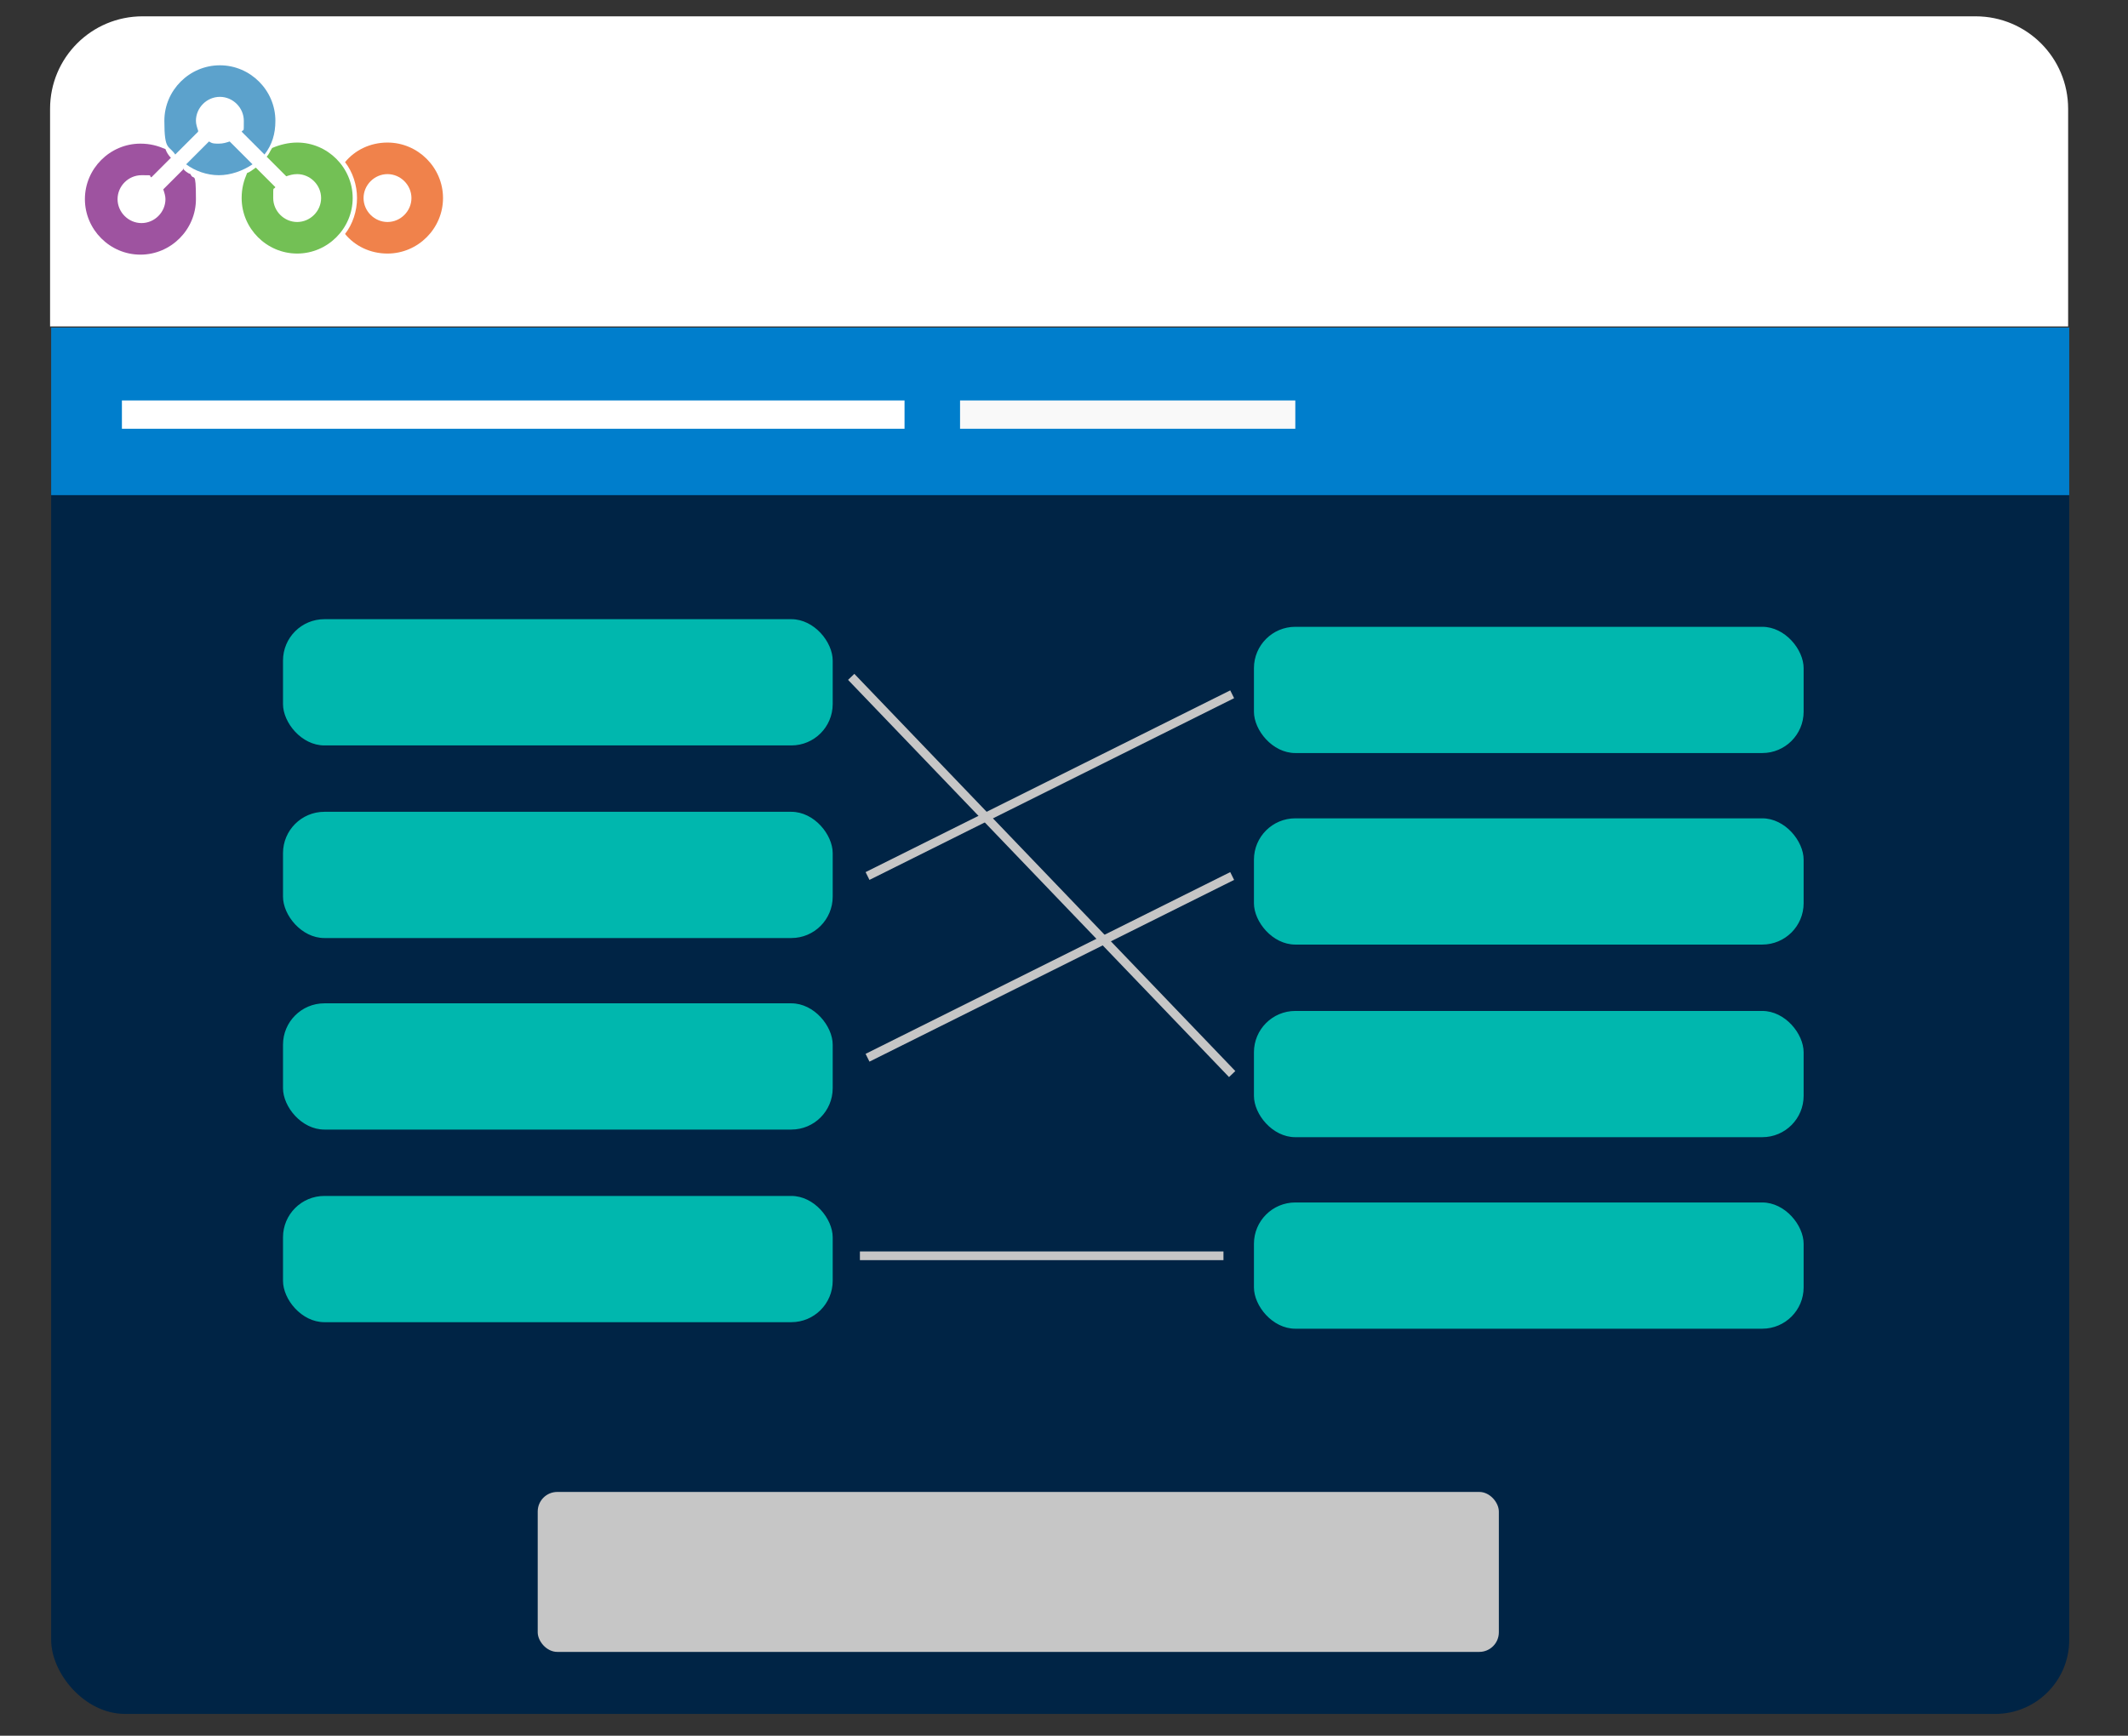 <?xml version="1.0" encoding="UTF-8"?><svg id="a" xmlns="http://www.w3.org/2000/svg" viewBox="0 0 195.5 159.5"><rect x="0" y="0" width="195.5" height="159.5" fill="#333333" stroke="none"/><rect x="4.7" y="32.6" width="185.4" height="124.9" rx="6.8" ry="6.8" style="fill:#002445; stroke-width:0px;"/><rect x="4.7" y="30.1" width="185.4" height="15.4" style="fill:#007ecc; stroke-width:0px;"/><rect x="26" y="56.9" width="50.5" height="11.6" rx="3.8" ry="3.8" style="fill:#00b7ae; stroke-width:0px;"/><rect x="11.2" y="36.8" width="71.9" height="2.6" style="fill:#fff; stroke-width:0px;"/><rect x="88.2" y="36.8" width="30.8" height="2.6" style="fill:#f9f9f9; stroke-width:0px;"/><rect x="26" y="74.6" width="50.5" height="11.6" rx="3.8" ry="3.8" style="fill:#00b7ae; stroke-width:0px;"/><rect x="26" y="92.2" width="50.5" height="11.6" rx="3.8" ry="3.8" style="fill:#00b7ae; stroke-width:0px;"/><rect x="26" y="109.9" width="50.5" height="11.6" rx="3.8" ry="3.8" style="fill:#00b7ae; stroke-width:0px;"/><rect x="115.2" y="57.6" width="50.5" height="11.6" rx="3.8" ry="3.8" style="fill:#00b7ae; stroke-width:0px;"/><path d="m181.4,1.5H13.1c-4.7,0-8.5,3.8-8.5,8.5v20h185.4V10c0-4.7-3.8-8.5-8.5-8.5Z" style="fill:#fff; stroke-width:0px;"/><rect x="115.2" y="75.2" width="50.5" height="11.6" rx="3.8" ry="3.8" style="fill:#00b7ae; stroke-width:0px;"/><rect x="115.2" y="92.9" width="50.5" height="11.6" rx="3.8" ry="3.8" style="fill:#00b7ae; stroke-width:0px;"/><rect x="115.2" y="110.5" width="50.5" height="11.6" rx="3.8" ry="3.8" style="fill:#00b7ae; stroke-width:0px;"/><line x1="78.2" y1="62.2" x2="113.2" y2="98.7" style="fill:none; stroke:#c6c6c6; stroke-miterlimit:10; stroke-width:.8px;"/><line x1="79.7" y1="80.5" x2="113.2" y2="63.8" style="fill:none; stroke:#c6c6c6; stroke-miterlimit:10; stroke-width:.8px;"/><line x1="113.2" y1="80.5" x2="79.7" y2="97.2" style="fill:none; stroke:#c6c6c6; stroke-miterlimit:10; stroke-width:.8px;"/><line x1="79" y1="115.4" x2="112.4" y2="115.4" style="fill:none; stroke:#c6c6c6; stroke-miterlimit:10; stroke-width:.8px;"/><path d="m35.6,12.7c-1.6,0-3.1.7-4.1,1.9-1-1.2-2.5-1.9-4.1-1.9s-1.4.1-2,.4c.2-.6.4-1.3.4-2,0-3-2.5-5.5-5.5-5.5s-5.5,2.5-5.5,5.5.1,1.4.4,2c-.6-.2-1.3-.4-2-.4-3,0-5.5,2.5-5.5,5.5s2.5,5.5,5.5,5.5,5.5-2.5,5.5-5.5-.1-1.4-.4-2c.6.2,1.3.4,2,.4s1.4-.1,2-.4c-.2.6-.4,1.3-.4,2,0,3,2.5,5.5,5.5,5.5s3.1-.7,4.1-1.9c1,1.2,2.5,1.9,4.1,1.9,3,0,5.5-2.5,5.5-5.5,0-3-2.5-5.5-5.5-5.5Z" style="fill:#fff; stroke-width:0px;"/><path d="m35.6,13.1c-1.6,0-3,.7-3.9,1.8.7.9,1.1,2.1,1.1,3.3s-.4,2.4-1.1,3.3c.9,1.1,2.3,1.8,3.9,1.8,2.8,0,5.1-2.3,5.1-5.1s-2.3-5.1-5.1-5.1Zm0,7.3c-1.2,0-2.2-1-2.2-2.2s1-2.2,2.2-2.2,2.2,1,2.2,2.2c0,1.2-1,2.2-2.2,2.2Z" style="fill:#f0824b; stroke-width:0px;"/><path d="m18.2,12c-.1-.3-.2-.6-.2-.9,0-1.2,1-2.2,2.2-2.2s2.2,1,2.2,2.2,0,.7-.2,1l2.1,2.1c.7-.9,1-1.9,1-3.1,0-2.8-2.3-5.1-5.1-5.1s-5.1,2.3-5.1,5.1.4,2.2,1,3.1l2.1-2.1Z" style="fill:#5ca2cc; stroke-width:0px;"/><path d="m21.1,13c-.3.1-.6.2-1,.2s-.6,0-.9-.2l-2.1,2.1c.8.6,1.9,1,3,1s2.2-.4,3.1-1l-2.1-2.1Z" style="fill:#5ca2cc; stroke-width:0px;"/><path d="m27.3,13.1c-.8,0-1.6.2-2.3.5-.2.3-.3.6-.5.8l1.8,1.8c.3-.1.6-.2,1-.2,1.2,0,2.2,1,2.2,2.2s-1,2.2-2.2,2.2-2.2-1-2.2-2.2,0-.7.2-1l-1.8-1.8c-.3.2-.5.4-.8.5-.3.7-.5,1.4-.5,2.3,0,2.8,2.3,5.1,5.1,5.1s5.1-2.3,5.1-5.1-2.3-5.1-5.1-5.1Z" style="fill:#73c055; stroke-width:0px;"/><path d="m16.9,15.5l-1.9,1.9c.1.3.2.6.2.9,0,1.2-1,2.2-2.2,2.2s-2.2-1-2.2-2.2,1-2.2,2.2-2.2.6,0,.9.2l1.8-1.8c-.2-.2-.4-.5-.5-.8-.7-.3-1.4-.5-2.3-.5-2.8,0-5.1,2.3-5.1,5.1s2.3,5.1,5.1,5.1,5.1-2.3,5.1-5.1-.2-1.6-.5-2.3c-.3-.1-.5-.3-.7-.5Z" style="fill:#9e53a0; stroke-width:0px;"/><rect x="49.4" y="137.1" width="88.3" height="14.7" rx="1.8" ry="1.8" style="fill:#c6c6c6; stroke-width:0px;"/></svg>